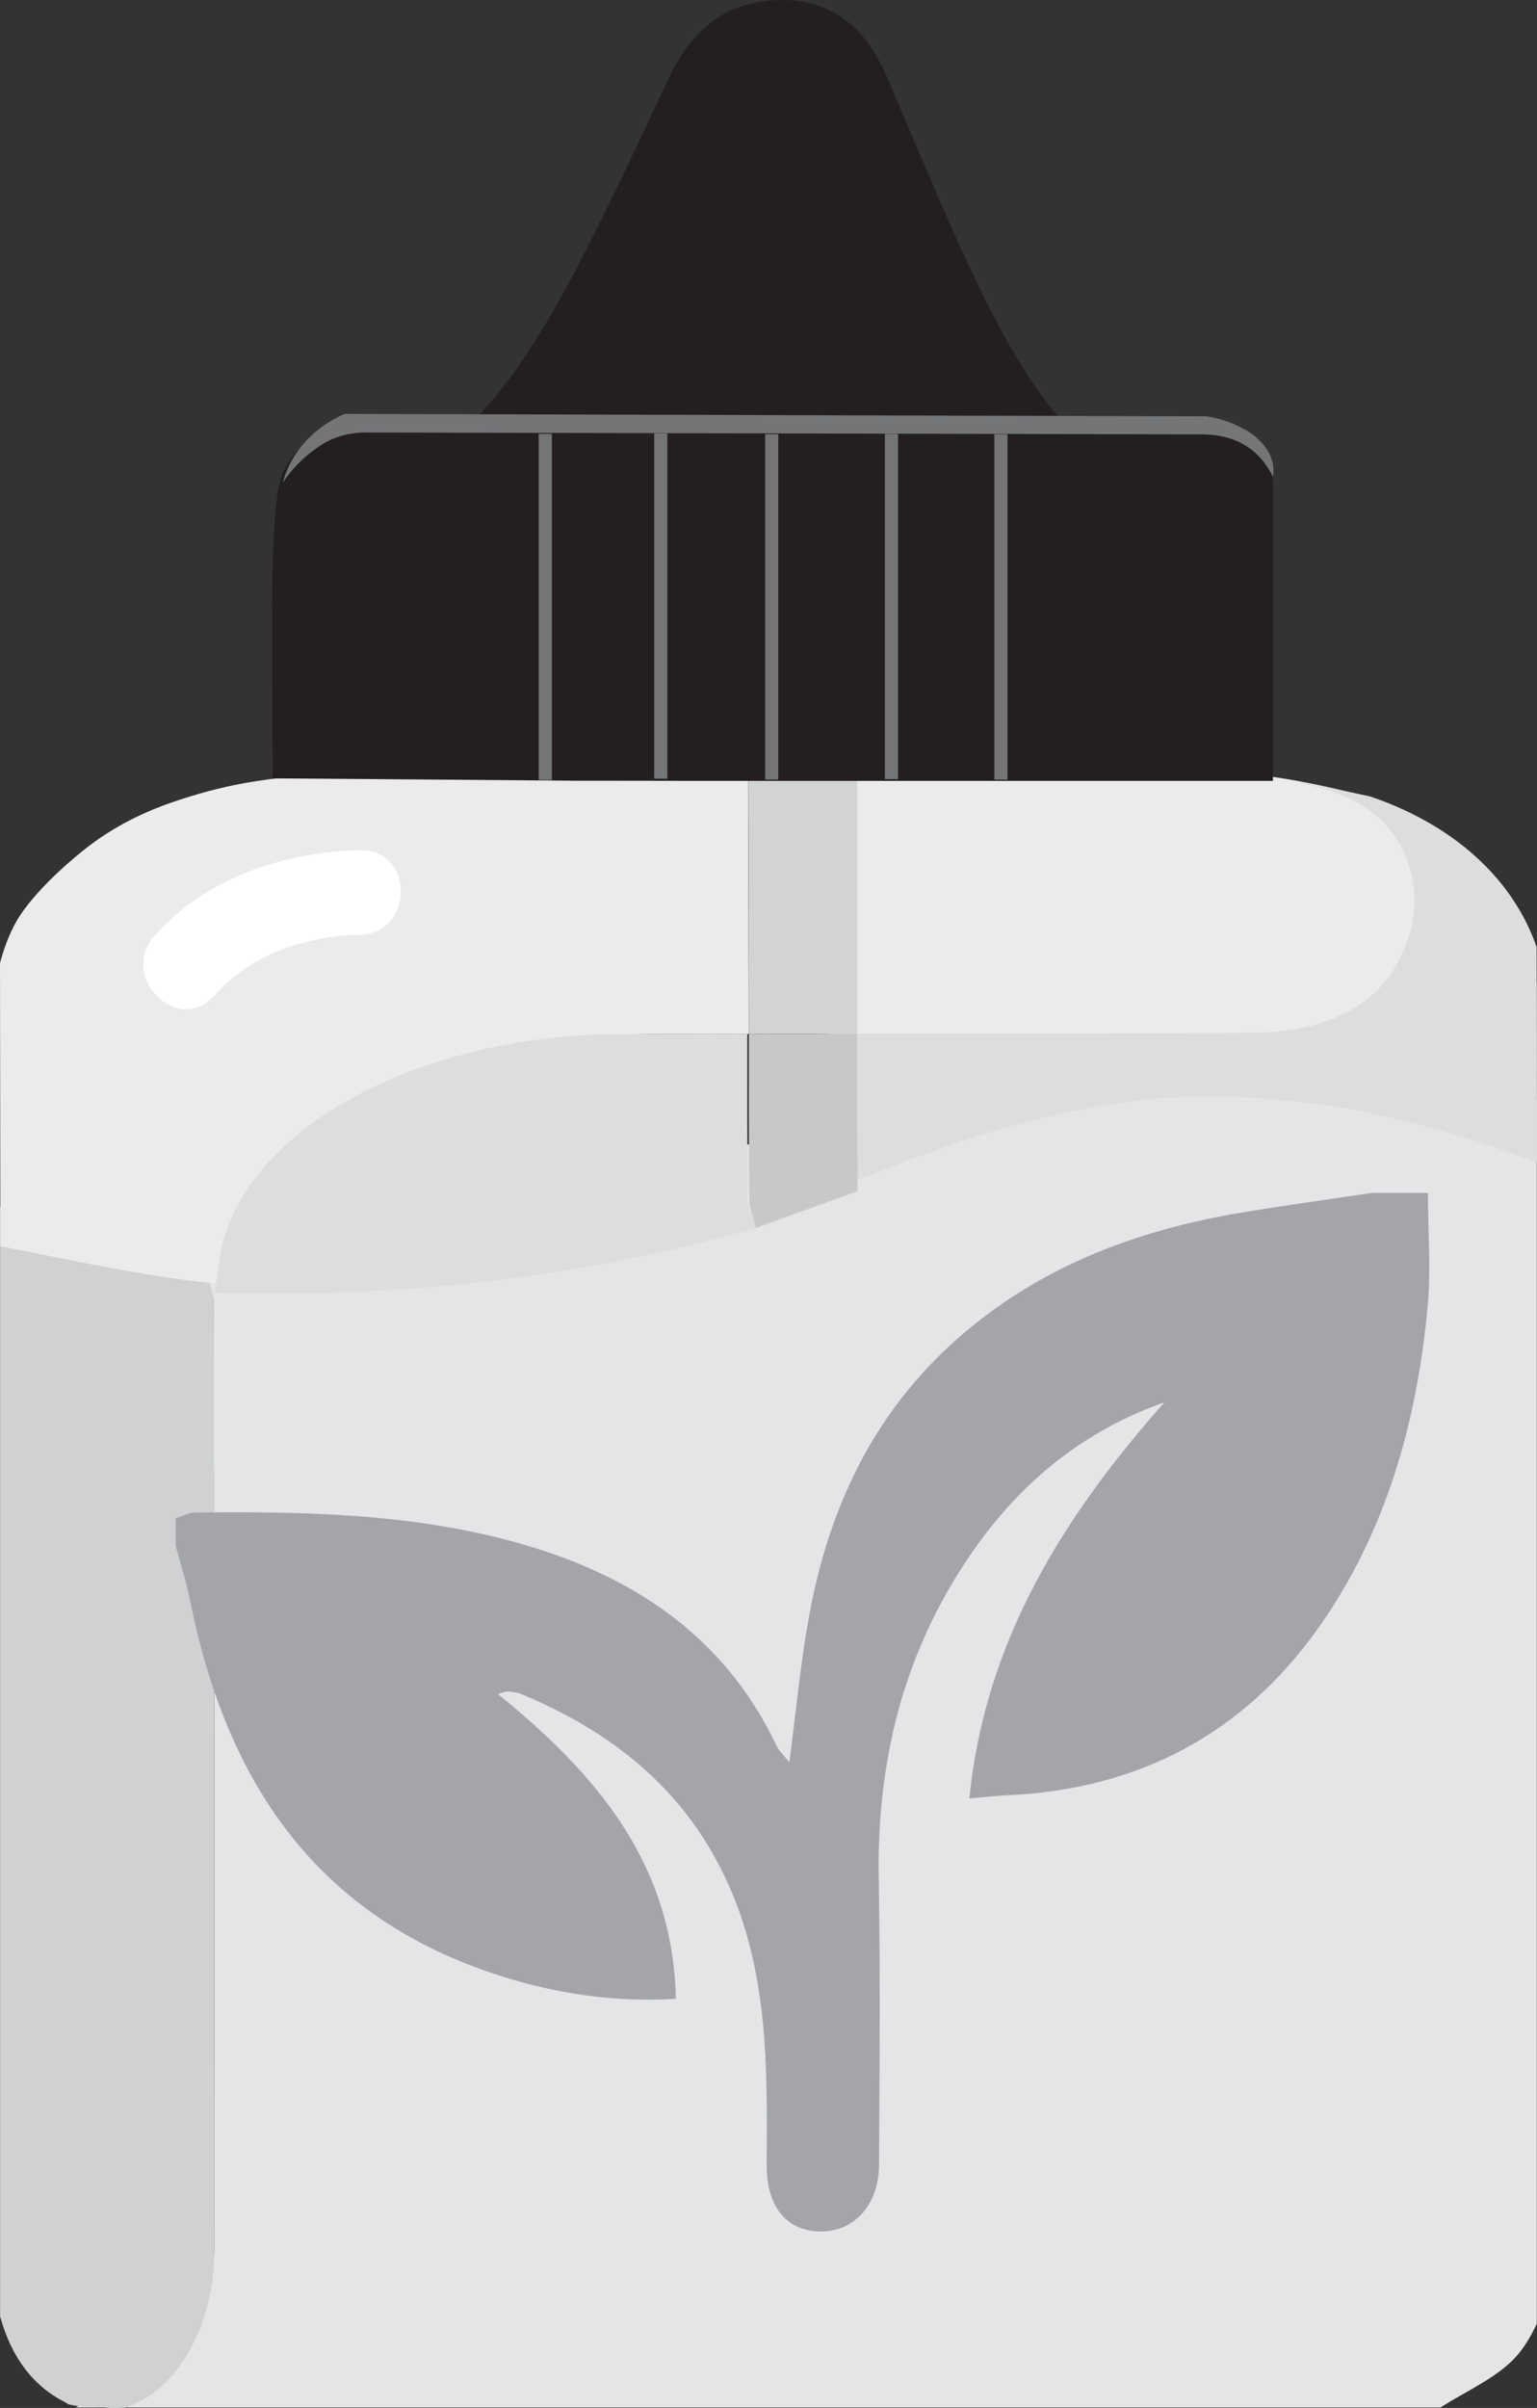 <?xml version="1.0" encoding="UTF-8"?>
<svg id="Layer_2" data-name="Layer 2" xmlns="http://www.w3.org/2000/svg" viewBox="0 0 163.57 256.21">
  <rect x="0" y="0" width="163.57" height="256.21" fill="#333333" stroke="none"/>
  <defs>
    <style>
      .cls-1 {
        fill: #fff;
      }

      .cls-2 {
        fill: #e4e5e6;
      }

      .cls-3 {
        fill: #737577;
      }

      .cls-4 {
        fill: #cfd1d2;
      }

      .cls-5 {
        fill: #ebebec;
      }

      .cls-6 {
        fill: #a3a5a8;
      }

      .cls-7 {
        fill: #c7c8ca;
      }

      .cls-8 {
        fill: #d1d3d4;
      }

      .cls-9 {
        fill: #dcddde;
      }

      .cls-10 {
        fill: #231f20;
      }
    </style>
  </defs>
  <g id="Layer_1-2" data-name="Layer 1">
    <g>
      <path class="cls-2" d="M163.55,117.05c-13.63-6.07-27.21-9.56-42.79-8.98-10.57,.93-20.34,4.25-29.82,8.56-3.02,1.37-6.04,2.74-9.06,4.11-3.66,1.67-7.31,3.34-10.97,5.02-15.28,6.68-31.31,9.61-48.11,8.74-.51,.07-1.03,.13-1.54,.2,.51,1.29,1.47,2.57,1.48,3.86,.08,33.64,.08,67.27,.05,100.91,0,7.15-5.35,13.73-12.7,15.9-.71,.21-1.38,.52-2.07,.79H153.31c2.73-1.77,5.98-3.13,8.05-5.43,.91-1.02,1.59-2.21,2.19-3.48V117.05Z"/>
      <path class="cls-5" d="M163.55,104.66c-.64-2.31-1.23-4.63-1.75-6.96-1.68-2.22-4.27-4.16-6.24-6.28-.69-.74-1.52-1.37-2.22-2.11-.39-.41-.38-.47-.63-.74-.74-.79-1.64-1.37-2.77-1.92-3.37-1.63-7.42-2.62-7.42-2.62-2.19-.53-5.16-1.15-8.78-1.6,0,0,.04,.05,.04,.05-6.99-.04-13.98-.08-20.98-.12-8.13,.07-16.27,.15-24.4,.22v31.68s0,0,0,0c3.46,0,6.91,0,10.37-.01,5.74,0,11.21,1.37,16.01,3.81,5.57-1.44,11.63-1.61,17.6-1.17,3.78,.06,7.42,.56,11.06,1.27,1.95,.27,3.91,.6,5.88,1.02,.08,.02,.17,.03,.26,.04,3.75,.7,7.45,1.73,10.97,3.04,.36,.12,.72,.24,1.09,.36,.64,.17,1.28,.36,1.91,.53l-.02-18.49Z"/>
      <path class="cls-4" d="M22.77,138.82c0-1.29-.62-2.57-.95-3.86-3.61-.83-7.24-1.46-10.81-2.54-3.7-1.13-7.34-2.66-11-4.03v118.08c1.2,4.36,3.5,7.39,6.89,9.12,.13,.07,.26,.15,.38,.23,.75,.18,1.36,.25,1.79,.27,.45,.03,.69,0,1.32,.03,.63,.02,1.14,.07,1.49,.11,.48-.01,.96-.02,1.44-.04,.22-.07,.52-.17,.87-.34,0,0,.19-.11,.39-.2,4.75-2.17,8.2-8.75,8.21-15.9,.02-33.64,.02-67.27-.03-100.91Z"/>
      <path class="cls-9" d="M163.54,100.8c-.67-1.95-1.87-4.51-4.07-7.14-4.58-5.47-10.75-7.94-13.68-8.92-5.95-1.31-7.48-1.56-7.51-1.48-.06,.15,4.82,.63,8.32,3.66,2.9,2.51,3.51,5.6,3.74,6.79,.56,2.87-.03,5.83-1.65,8.8-2.83,5.19-8.57,7.31-15.33,7.37-15.08,.15-30.17,.07-45.25,.09,.01,5.58,.03,11.17,.04,16.76,2.79-1.07,5.59-2.14,8.38-3.21,8.77-3.37,17.81-5.96,27.59-6.7,14.44-.67,26.78,2.1,39.44,6.87,0-7.63-.02-15.27-.03-22.9Z"/>
      <path class="cls-5" d="M79.64,82.58c-7.65-.03-13.77-.07-17.98-.1-4.21-.03-5.18-.04-7.44-.04-9.54,0-9.41,.2-14.79,.11-1.18-.02-3.18-.06-5.92,.04-1.62,.06-3.11,.1-4.89,.33-3.4,.44-6.16,1.14-8.14,1.75-1.82,.56-4.4,1.36-7.35,2.97-2.59,1.42-4.23,2.79-5.39,3.78-2.88,2.44-4.95,4.85-5.88,6.42-.85,1.44-1.44,3.04-1.86,4.64l.04,30.12c5.46,1.06,10.9,2.25,16.41,3.12,5.32,.84,10.75,1.32,16.12,1.96,.49-.05,.99-.1,1.48-.16,.32-2.15,.4-4.34,.98-6.45,3.36-12.2,17.61-21.01,33.86-21.04,3.6,0,7.2,0,10.8-.01h0s-.07-27.44-.07-27.44Z"/>
      <path class="cls-9" d="M22.83,137.53c.39-2.15,.5-4.34,1.22-6.45,4.18-12.2,21.88-21.02,42.06-21.05,4.47,0,8.94-.01,13.42-.02,0,5.89-.03,11.78,.06,17.67,.01,.99,.55,1.98,.84,2.97-18.29,5.22-37.48,7.53-57.6,6.88Z"/>
      <path class="cls-7" d="M80.44,130.66c-.24-.99-.68-1.98-.69-2.97-.07-5.89-.05-11.78-.05-17.67,0,0,0,0,0,0,3.84,0,7.67-.02,11.51-.03,0,0,.01,0,.01,0,.01,5.58,.03,11.17,.04,16.75-3.61,1.31-7.22,2.61-10.83,3.92Z"/>
      <path class="cls-8" d="M79.64,82.58c3.87,0,7.73,0,11.6,0,0,9.14-.01,18.27-.02,27.41-3.84,0-7.67,.02-11.51,.03-.02-9.15-.05-18.29-.07-27.44Z"/>
      <path class="cls-6" d="M151.96,126.92c0,4.08,.35,8.2-.04,12.24-1.16,12.25-4.43,23.94-11.67,34.13-7.96,11.19-19.08,17.1-33.02,17.73-1.11,.05-2.23,.18-4.07,.34,1.67-16.73,9.97-29.97,20.76-42.15-8.33,2.93-14.83,8.13-19.87,15.12-7.66,10.62-10.75,22.55-10.53,35.48,.17,10.19,.09,20.38,.03,30.56-.03,4.3-2.74,7.18-6.37,7.06-3.56-.11-5.62-2.69-5.59-7.13,.07-10.4,.21-20.78-4.42-30.54-4.49-9.48-12.11-15.53-21.68-19.5-.45-.19-.96-.24-1.45-.28-.23-.02-.47,.11-1.05,.27,10.4,8.45,18.65,17.97,18.93,32.43-6.52,.38-12.55-.52-18.44-2.37-19.9-6.25-29.44-20.86-33.26-40.06-.39-1.94-1.01-3.83-1.52-5.75,0-.98,0-1.96,0-2.95,.69-.21,1.38-.6,2.07-.61,11.45-.13,22.89,.08,34.02,3.14,12.32,3.39,22.25,9.87,27.86,21.68,.28,.58,.8,1.05,1.35,1.75,.73-5.5,1.2-10.67,2.14-15.75,2.09-11.28,6.74-21.29,15.56-29.15,8.73-7.79,19.2-11.74,30.62-13.62,4.55-.75,9.12-1.38,13.68-2.06,2,0,3.99,0,5.99,0Z"/>
      <path class="cls-10" d="M128.4,44.3h-8.01s-10.04,0-10.07,0c-.04,0-72.87,0-73.26,0-4.43,1.91-6.11,4.34-6.79,5.64-.3,.56-.73,1.52-1.02,5.3-.09,1.12-.16,2.48-.21,4.15-.13,3.95-.07,6.08-.07,6.08-.03,5.78,.04,11.57,.04,17.35,10.74,.08,21.47,.16,32.21,.25,4.78,0,9.57,.01,14.35,.02,19.83,0,39.65,0,59.9,0v-4.7c0-5.08,0-10.16,0-15.25,0-1.41,0-5.35,0-6.66,0-.68,0-1.41,0-2.44,0-1.97-.02-3.58-.03-4.65-.2-.53-.48-1.1-.9-1.66-1.88-2.55-5.09-3.23-6.15-3.41Z"/>
      <path class="cls-10" d="M36.79,52.47c-.02-.54,1.72-.55,4.65-1.69,11.87-4.63,18.25-17.88,29.43-41.85,.88-1.88,2.91-6.27,7.53-8.09,.24-.09,4.98-1.91,9.54,.1,4.24,1.86,5.93,5.97,6.96,8.41,9.37,22.31,14.24,33.59,23.08,40.01,1.87,1.36,2.89,1.8,2.79,2.55-.88,6.62-83.84,4.2-83.98,.55Z"/>
      <path class="cls-3" d="M30.1,51.33c.25-.93,.86-2.66,2.42-4.36,1.51-1.65,3.2-2.52,4.16-2.93,30.58,.09,61.16,.17,91.75,.26,1.45,.23,2.54,.66,3.23,.99,.74,.35,1.61,.77,2.43,1.63,.4,.42,1.14,1.22,1.37,2.46,.1,.56,.06,1.04,.01,1.37-.49-1.01-1.42-2.51-3.19-3.5-1.87-1.04-3.81-1.02-4.45-1.03-29.55-.07-59.1-.14-88.65-.2-.77-.02-2.01,.03-3.39,.53-1.14,.41-1.88,.96-2.53,1.45-.84,.63-2.06,1.69-3.15,3.34Z"/>
      <rect class="cls-3" x="57.33" y="46.16" width="1.4" height="36.83"/>
      <rect class="cls-3" x="69.62" y="46.11" width="1.4" height="36.75"/>
      <rect class="cls-3" x="81.43" y="46.2" width="1.4" height="36.75"/>
      <rect class="cls-3" x="94.17" y="46.16" width="1.4" height="36.75"/>
      <rect class="cls-3" x="105.82" y="46.21" width="1.4" height="36.75"/>
      <path class="cls-1" d="M38.29,90.46c-8.08,.21-16.38,2.92-21.86,9.12-3.82,4.33,2.52,10.71,6.36,6.36s9.64-6.33,15.49-6.48,5.8-9.15,0-9h0Z"/>
      <path class="cls-2" d="M12.46,112.62l-.31,.24"/>
    </g>
  </g>
</svg>